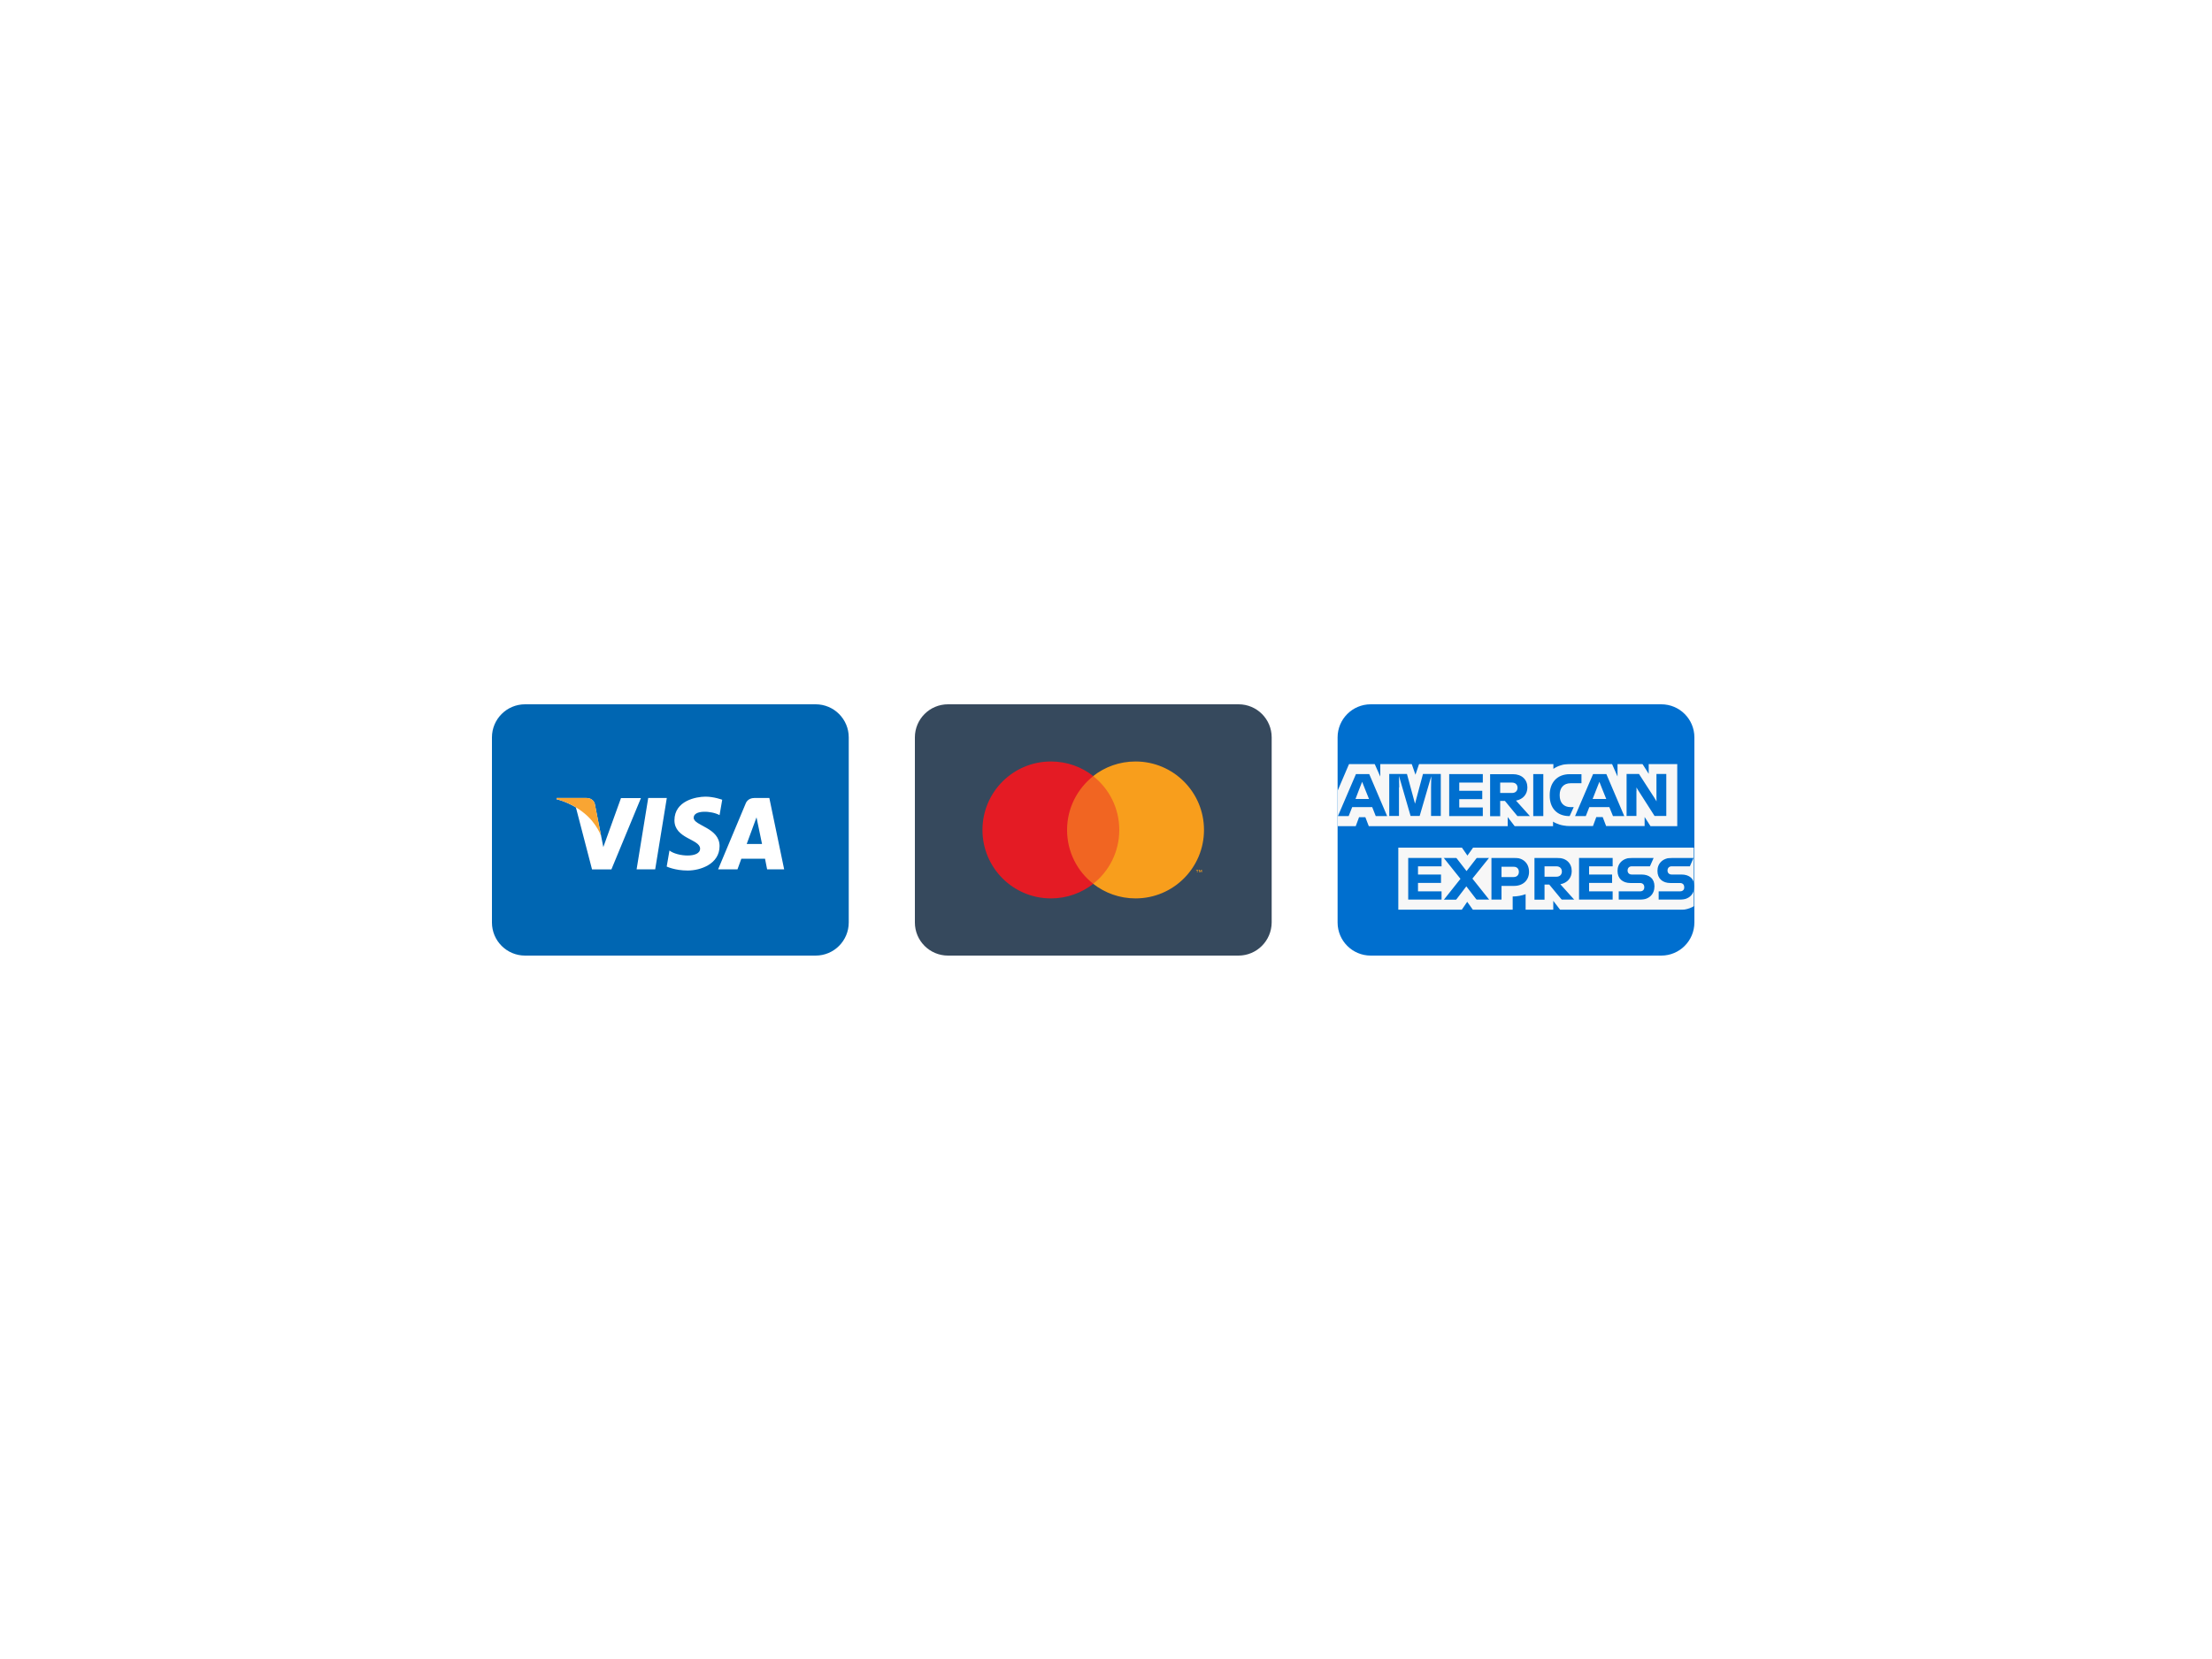<?xml version="1.0" encoding="utf-8"?>
<!-- Generator: Adobe Illustrator 21.0.0, SVG Export Plug-In . SVG Version: 6.00 Build 0)  -->
<svg version="1.1" id="Layer_1" xmlns="http://www.w3.org/2000/svg" xmlns:xlink="http://www.w3.org/1999/xlink" x="0px" y="0px"
	 viewBox="0 0 2000 1500" style="enable-background:new 0 0 2000 1500;" xml:space="preserve">
<style type="text/css">
	.st0{fill:#FFFFFF;}
	.st1{fill:#0066B2;}
	.st2{fill:#36495D;}
	.st3{fill:#006FCF;}
	.st4{fill:#F9A533;}
	.st5{fill:#F16522;}
	.st6{fill:#E41B24;}
	.st7{fill:#F89E1C;}
	.st8{filter:url(#Adobe_OpacityMaskFilter);}
	.st9{mask:url(#bluebox-55x54-b_2_);fill:#F7F7F7;}
	.st10{filter:url(#Adobe_OpacityMaskFilter_1_);}
	.st11{mask:url(#bluebox-55x54-d_2_);fill:#006FCF;}
</style>
<rect id="XMLID_198_" x="-202.1" y="0" class="st0" width="2000" height="1500"/>
<path id="XMLID_4_" class="st1" d="M737.5,864H474.7c-16.5,0-29.9-13.4-29.9-29.9V666.7c0-16.5,13.4-29.9,29.9-29.9h262.8
	c16.5,0,29.9,13.4,29.9,29.9v167.3C767.4,850.6,754,864,737.5,864z"/>
<path id="XMLID_5_" class="st2" d="M1119.8,864H857.1c-16.5,0-29.9-13.4-29.9-29.9V666.7c0-16.5,13.4-29.9,29.9-29.9h262.8
	c16.5,0,29.9,13.4,29.9,29.9v167.3C1149.7,850.6,1136.3,864,1119.8,864z"/>
<path id="XMLID_6_" class="st3" d="M1502.1,864h-262.8c-16.5,0-29.9-13.4-29.9-29.9V666.7c0-16.5,13.4-29.9,29.9-29.9h262.8
	c16.5,0,29.9,13.4,29.9,29.9v167.3C1532,850.6,1518.6,864,1502.1,864z"/>
<g id="XMLID_1_">
	<path id="XMLID_57_" class="st0" d="M140,736.8c-1,6.3-5.8,6.3-10.4,6.3h-2.7l1.9-11.8c0.1-0.7,0.7-1.2,1.4-1.2h1.2
		c3.2,0,6.2,0,7.7,1.8C140,733,140.3,734.6,140,736.8z M138,720.3h-17.6c-1.2,0-2.2,0.9-2.4,2.1l-7.1,45.1c-0.1,0.9,0.5,1.7,1.4,1.7
		h8.4c1.2,0,2.2-0.9,2.4-2.1l1.9-12.2c0.2-1.2,1.2-2.1,2.4-2.1h5.6c11.6,0,18.3-5.6,20-16.7c0.8-4.9,0-8.7-2.2-11.3
		C148.3,721.9,143.8,720.3,138,720.3z"/>
	<path id="XMLID_54_" class="st0" d="M178.7,752.9c-0.8,4.8-4.6,8-9.5,8c-2.4,0-4.4-0.8-5.6-2.3c-1.2-1.5-1.7-3.6-1.3-5.9
		c0.8-4.8,4.6-8.1,9.4-8.1c2.4,0,4.3,0.8,5.6,2.3C178.6,748.5,179.1,750.6,178.7,752.9z M190.5,736.6h-8.4c-0.7,0-1.3,0.5-1.4,1.2
		l-0.4,2.4l-0.6-0.9c-1.8-2.6-5.9-3.5-9.9-3.5c-9.3,0-17.2,7-18.8,16.9c-0.8,4.9,0.3,9.6,3.1,12.9c2.6,3,6.2,4.3,10.6,4.3
		c7.5,0,11.6-4.8,11.6-4.8l-0.4,2.3c-0.1,0.9,0.5,1.7,1.4,1.7h7.6c1.2,0,2.2-0.9,2.4-2.1l4.5-28.8
		C192.1,737.4,191.4,736.6,190.5,736.6z"/>
	<path id="XMLID_33_" class="st0" d="M235.3,736.6h-8.5c-0.8,0-1.6,0.4-2,1.1l-11.7,17.2l-4.9-16.5c-0.3-1-1.3-1.7-2.3-1.7h-8.3
		c-1,0-1.7,1-1.4,1.9l9.3,27.3l-8.8,12.4c-0.7,1,0,2.3,1.2,2.3h8.4c0.8,0,1.6-0.4,2-1l28.1-40.6
		C237.2,737.9,236.5,736.6,235.3,736.6z"/>
	<path id="XMLID_38_" class="st0" d="M265.3,736.8c-1,6.3-5.8,6.3-10.4,6.3h-2.6l1.9-11.8c0.1-0.7,0.7-1.2,1.4-1.2h1.2
		c3.2,0,6.2,0,7.7,1.8C265.4,733,265.7,734.6,265.3,736.8z M263.3,720.3h-17.6c-1.2,0-2.2,0.9-2.4,2.1l-7.1,45.1
		c-0.1,0.9,0.5,1.7,1.4,1.7h9c0.8,0,1.6-0.6,1.7-1.4l2-12.8c0.2-1.2,1.2-2.1,2.4-2.1h5.6c11.6,0,18.3-5.6,20-16.7
		c0.8-4.9,0-8.7-2.2-11.3C273.6,721.9,269.2,720.3,263.3,720.3z"/>
	<path id="XMLID_21_" class="st0" d="M304.1,752.9c-0.8,4.8-4.6,8-9.5,8c-2.4,0-4.4-0.8-5.6-2.3c-1.2-1.5-1.7-3.6-1.3-5.9
		c0.8-4.8,4.6-8.1,9.4-8.1c2.4,0,4.3,0.8,5.6,2.3C303.9,748.5,304.4,750.6,304.1,752.9z M315.8,736.6h-8.4c-0.7,0-1.3,0.5-1.4,1.2
		l-0.4,2.4l-0.6-0.9c-1.8-2.6-5.9-3.5-9.9-3.5c-9.3,0-17.2,7-18.8,16.9c-0.8,4.9,0.3,9.6,3.1,12.9c2.6,3,6.2,4.3,10.6,4.3
		c7.5,0,11.6-4.8,11.6-4.8l-0.4,2.3c-0.1,0.9,0.5,1.7,1.4,1.7h7.6c1.2,0,2.2-0.9,2.4-2.1l4.6-28.8
		C317.4,737.4,316.7,736.6,315.8,736.6z"/>
	<path id="XMLID_28_" class="st0" d="M325.7,721.6l-7.2,45.9c-0.1,0.9,0.5,1.7,1.4,1.7h7.3c1.2,0,2.2-0.9,2.4-2.1l7.1-45.1
		c0.1-0.9-0.5-1.7-1.4-1.7h-8.1C326.4,720.3,325.8,720.8,325.7,721.6z"/>
</g>
<g id="XMLID_7_">
	<g id="XMLID_9_">
		<polygon id="XMLID_19_" class="st0" points="592.4,786 575.6,786 586.1,721.5 602.9,721.5 		"/>
		<path id="XMLID_18_" class="st0" d="M561.5,721.5l-16,44.4l-1.9-9.6l0,0l-5.7-29c0,0-0.7-5.8-8-5.8h-26.5l-0.3,1.1
			c0,0,8.1,1.7,17.6,7.4l14.6,56.1h17.5l26.7-64.5H561.5z"/>
		<path id="XMLID_11_" class="st0" d="M693.6,786H709l-13.4-64.5h-13.5c-6.2,0-7.8,4.8-7.8,4.8L649.3,786h17.5l3.5-9.6h21.4
			L693.6,786z M675.1,763.2L684,739l5,24.1H675.1z"/>
		<path id="XMLID_10_" class="st0" d="M650.6,737l2.4-13.9c0,0-7.4-2.8-15.1-2.8c-8.3,0-28.1,3.6-28.1,21.4
			c0,16.7,23.2,16.9,23.2,25.6c0,8.8-20.8,7.2-27.7,1.7l-2.5,14.5c0,0,7.5,3.6,19,3.6c11.5,0,28.8-5.9,28.8-22.1
			c0-16.8-23.4-18.3-23.4-25.6C627.1,732.1,643.4,733,650.6,737z"/>
	</g>
	<path id="XMLID_8_" class="st4" d="M543.6,756.3l-5.7-29c0,0-0.7-5.8-8-5.8h-26.5l-0.3,1.1c0,0,12.7,2.6,24.9,12.5
		C539.8,744.5,543.6,756.3,543.6,756.3z"/>
</g>
<g id="XMLID_3_">
	<rect id="XMLID_41_" x="961.3" y="701.7" class="st5" width="54.2" height="97.4"/>
	<path id="XMLID_40_" class="st6" d="M964.8,750.4c0-19.8,9.3-37.3,23.7-48.7c-10.5-8.3-23.8-13.2-38.3-13.2
		c-34.2,0-61.9,27.7-61.9,61.9c0,34.2,27.7,61.9,61.9,61.9c14.4,0,27.7-4.9,38.3-13.2C974,787.8,964.8,770.2,964.8,750.4"/>
	<path id="XMLID_20_" class="st7" d="M1088.6,750.4c0,34.2-27.7,61.9-61.9,61.9c-14.4,0-27.7-4.9-38.3-13.2
		c14.4-11.3,23.6-28.9,23.6-48.7s-9.2-37.3-23.6-48.7c10.5-8.3,23.8-13.2,38.3-13.2C1060.9,688.5,1088.6,716.2,1088.6,750.4
		 M1082.7,788.8v-2h0.8v-0.4h-2v0.4h0.8v2H1082.7z M1086.7,788.8v-2.4h-0.6l-0.7,1.7l-0.7-1.7h-0.6v2.4h0.4V787l0.7,1.6h0.5l0.7-1.6
		v1.8H1086.7z"/>
</g>
<g id="XMLID_63_">
	<g id="XMLID_64_" transform="translate(0 16.675)">
		<defs>
			<filter id="Adobe_OpacityMaskFilter" filterUnits="userSpaceOnUse" x="1209.5" y="674" width="322.3" height="132">
				<feColorMatrix  type="matrix" values="1 0 0 0 0  0 1 0 0 0  0 0 1 0 0  0 0 0 1 0"/>
			</filter>
		</defs>
		<mask maskUnits="userSpaceOnUse" x="1209.5" y="674" width="322.3" height="132" id="bluebox-55x54-b_2_">
			<g id="XMLID_108_" class="st8">
				<polygon id="bluebox-55x54-a_2_" class="st0" points="1209.5,674 1209.5,806 1531.8,806 1531.8,674 				"/>
			</g>
		</mask>
		<path id="XMLID_90_" class="st9" d="M1492.3,730.3h24.2V674h-25.8v9l-5.7-9h-22.5v11.4l-5-11.4h-37.2c-1.8,0-3.5,0.1-5.2,0.4
			c-1.4,0.2-2.8,0.5-4.2,1c-1.1,0.3-2.1,0.7-3.1,1.2c-1.2,0.5-2.3,1.2-3.3,1.9v-1.9V674h-121.4l-3.3,9.8l-3.4-9.8H1248v11.5
			l-5.1-11.5h-23.1l-10.3,24.1v27.2v5h16.3l3-8.1h5.7l3.1,8.1h125.6v-8.2l6.3,8.2h34.7v-1.8v-2.3c0.9,0.6,1.8,1.1,2.8,1.5
			c0.9,0.4,1.9,0.8,2.9,1.1c1.2,0.4,2.4,0.7,3.7,0.9c2,0.4,4,0.5,5.9,0.5h20.8l3-8.1h5.8l3.1,8.1h34.8V722L1492.3,730.3z
			 M1531.8,802.5v-52.8h-2.8h-197.1l-5.1,7.2l-5-7.2h-57.5V806h57.3l5-7.3l5.2,7.3h35.9v-12.1h-0.4c4.5,0,8.5-0.8,12.1-2.1V806h25
			v-8.2l6.3,8.2H1519c3.1,0,6-0.5,8.7-1.5C1529.1,804,1530.5,803.3,1531.8,802.5z"/>
		<g id="XMLID_77_" transform="translate(10.3 14.223)">
			<defs>
				<filter id="Adobe_OpacityMaskFilter_1_" filterUnits="userSpaceOnUse" x="1262.8" y="744.6" width="258.9" height="38">
					<feColorMatrix  type="matrix" values="1 0 0 0 0  0 1 0 0 0  0 0 1 0 0  0 0 0 1 0"/>
				</filter>
			</defs>
			<mask maskUnits="userSpaceOnUse" x="1262.8" y="744.6" width="258.9" height="38" id="bluebox-55x54-d_2_">
				<g id="XMLID_92_" class="st10">
					<polygon id="bluebox-55x54-c_2_" class="st0" points="1521.7,782.6 1521.7,744.6 1262.8,744.6 1262.8,782.6 					"/>
				</g>
			</mask>
			<path id="XMLID_78_" class="st11" d="M1508.9,775h-19.5v7.6h19.2c8.2,0,13.1-5,13.1-12.1c0-6.8-4.4-10.7-11.8-10.7h-8.8
				c-2.2,0-3.7-1.4-3.7-3.6c0-2.3,1.5-3.8,3.7-3.8h16.5l3.4-7.7h-19.6c-8.2,0-13.1,5-13.1,11.8c0,7,4.6,11,11.8,11h8.7
				c2.2,0,3.7,1.4,3.7,3.7C1512.7,773.5,1511.1,775,1508.9,775z M1472.8,775h-19.5v7.6h19.2c8.2,0,13.1-5,13.1-12.1
				c0-6.8-4.4-10.7-11.8-10.7h-8.8c-2.2,0-3.7-1.4-3.7-3.6c0-2.3,1.5-3.8,3.7-3.8h16.5l3.4-7.7h-19.6c-8.2,0-13.1,5-13.1,11.8
				c0,7,4.6,11,11.8,11h8.7c2.2,0,3.7,1.4,3.7,3.7C1476.5,773.5,1475,775,1472.8,775z M1447.8,752.3v-7.7h-30.4v38h30.4V775h-21.3
				v-7.6h20.8v-7.6h-20.8v-7.4H1447.8z M1396.9,752.4c3.3,0,5,2.1,5,4.7c0,2.6-1.7,4.7-5,4.7h-10.7v-9.4H1396.9z M1386.2,768.9h4.3
				l11.3,13.7h11.3l-12.6-14c6.5-1.2,10.3-5.9,10.3-11.9c0-7.1-5-12-13.1-12h-20.6v38h9.1V768.9z M1363,757.4c0,2.6-1.6,4.7-4.8,4.7
				h-10.9v-9.3h10.9C1361.4,752.7,1363,754.8,1363,757.4z M1338.2,744.6v38h9.1v-12.5h11.4c8.3,0,13.5-5.4,13.5-12.7
				c0-7.5-5-12.7-13.1-12.7H1338.2z M1324.8,782.6h11.4l-15.2-19.1l15.1-18.8H1325l-9.3,12l-9.3-12H1295l15.2,19l-15.1,19h11.1
				l9.3-12.2L1324.8,782.6z M1293.1,752.3v-7.7h-30.4v38h30.4V775h-21.3v-7.6h20.8v-7.6h-20.8v-7.4H1293.1z"/>
		</g>
		<path id="XMLID_65_" class="st3" d="M1479.7,698.4l-0.1-3.1l1.9,3.1l14.5,22.7h10.6v-38h-8.9v22l0.1,2.8l-1.7-2.8l-14.2-22h-11.2
			v38h8.9V698.4z M1443.3,697.3l2.8-7.1l2.8,7.1l3.4,8.4H1440L1443.3,697.3z M1458.4,721.2h10.2l-16.2-38h-12l-16.3,38h9.7l3.2-8.1
			h18.1L1458.4,721.2z M1418.7,721.2h0.5l3.7-8.1h-2.8c-6.2,0-9.9-3.9-9.9-10.6v-0.5c0-6,3.3-10.5,9.8-10.5h9.9v-8.2h-10.6
			c-11.7,0-18.1,7.9-18.1,18.7v0.7C1401.1,713.8,1407.7,721.1,1418.7,721.2z M1386.3,721.2h9.1v-16.7v-21.3h-9.1v21V721.2z
			 M1367.1,690.9c3.3,0,5,2.1,5,4.7s-1.7,4.7-5,4.7h-10.7v-9.4H1367.1z M1356.4,707.5h4.3l11.3,13.7h11.3l-12.6-14
			c6.5-1.2,10.3-5.9,10.3-11.9c0-7.1-5-12-13.1-12h-20.6v38h9.1V707.5z M1340.7,690.9v-7.7h-30.4v38h30.4v-7.8h-21.3v-7.5h20.8v-7.6
			h-20.8v-7.4H1340.7z M1265.1,695.2l-0.2-10.3l10.5,36.2h8.2l10.5-36l-0.2,10v26h8.8v-38h-16.1l-7.2,26.9l-7.3-26.9h-16v38h8.8
			V695.2z M1228.8,697.3l2.8-7.1l2.8,7.1l3.4,8.4h-12.2L1228.8,697.3z M1243.9,721.2h10.3l-16.2-38h-12l-16.3,38h9.7l3.2-8.1h18.1
			L1243.9,721.2z"/>
	</g>
</g>
</svg>
